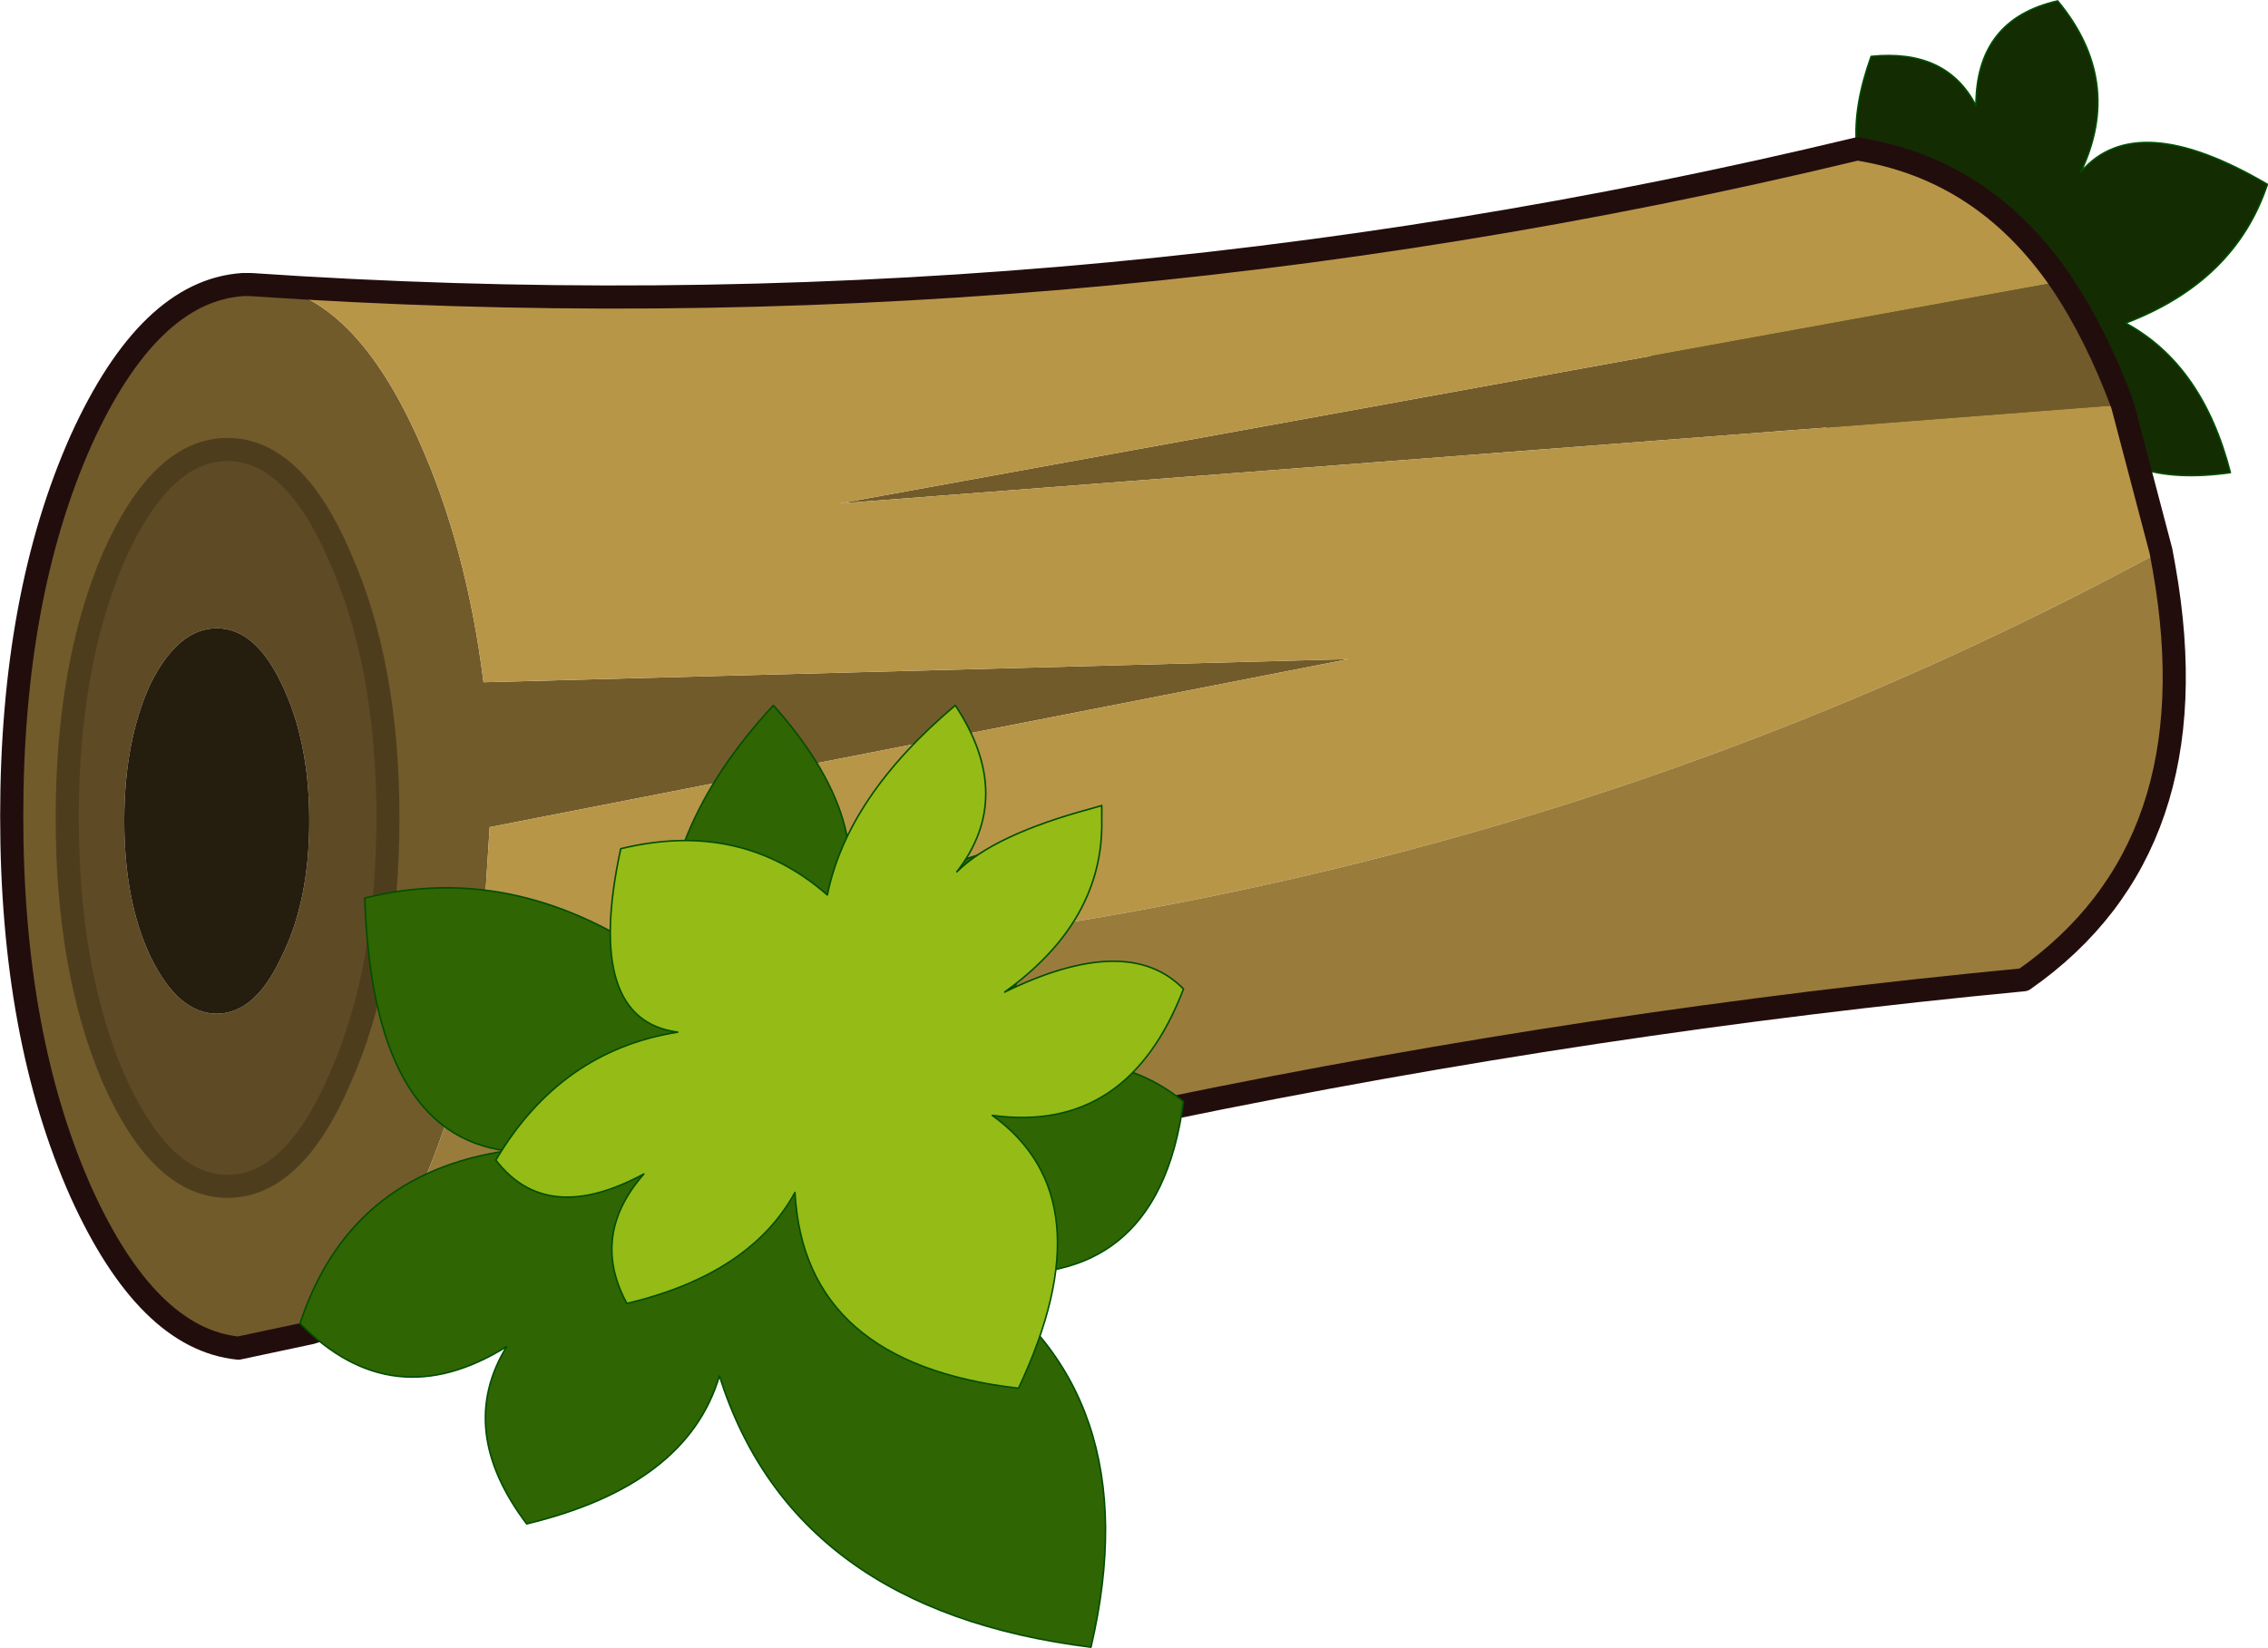 <svg viewBox="0 0 73.55 53.45" xmlns="http://www.w3.org/2000/svg" xmlns:xlink="http://www.w3.org/1999/xlink"><use transform="translate(.03 .03)" width="73.5" height="53.4" xlink:href="#a"/><defs><g id="a"><path d="M379.85 160.55q2.15 2.6.75 5.55 1.8-2.1 6.05.4-1.05 3.15-4.6 4.5 2.5 1.35 3.4 4.85-3.55.5-4.75-1.6.45 1.25-.3 3.85l-.05.3-.5-.2q-2.85-.9-3.25-3.85-.25 3.45-2.75 4.25-3.2-2.7-.45-5.8-4.25 2-8.1-1.95 4-4.85 8.9-3.5-1.55-1.8-.4-5 2.45-.25 3.4 1.6 0-2.8 2.65-3.4" fill="#142c01" fill-rule="evenodd" transform="translate(-313.15 -160.55)"/><path d="M66.7 0q2.15 2.6.75 5.55 1.8-2.1 6.05.4-1.05 3.15-4.6 4.5 2.5 1.35 3.4 4.85-3.55.5-4.75-1.6.45 1.25-.3 3.85l-.05.3-.5-.2q-2.85-.9-3.25-3.85-.25 3.45-2.75 4.25-3.2-2.7-.45-5.8-4.25 2-8.1-1.95 4-4.85 8.9-3.5-1.55-1.8-.4-5 2.45-.25 3.4 1.6 0-2.8 2.65-3.4z" fill="none" stroke="#004e00" stroke-linecap="round" stroke-linejoin="round" stroke-width=".05"/><path d="M325.7 187.05q0-4.95-1.55-8.45-1.5-3.5-3.65-3.5t-3.7 3.5q-1.5 3.5-1.5 8.45t1.5 8.45q1.55 3.5 3.7 3.5t3.65-3.5q1.55-3.5 1.55-8.45m-4.45-17.3q3.2 0 5.45 5.05 1.55 3.45 2.1 7.85l28.05-.75-27.85 5.45-.3 4.7q-.55 3.95-2 7.15-1.55 3.45-3.5 4.55l-2.35.5q-2.95-.3-5.1-5.05-2.25-5.05-2.25-12.2t2.25-12.2q2.2-4.85 5.25-5.05h.25m60.7 3.9-41.6 3.2 39.6-7.2q1.15 1.7 2 4" fill="#715b2b" fill-rule="evenodd" transform="translate(-313.15 -160.55)"/><path d="m328.7 192.05.3-4.7 27.85-5.45-28.05.75q-.55-4.4-2.1-7.85-2.25-5.05-5.45-5.05 26.35 1.8 52.1-4.4 4.1.65 6.6 4.3l-39.6 7.2 41.6-3.2 1.25 4.75q-24.6 13.35-54.5 13.65" fill="#b89647" fill-rule="evenodd" transform="translate(-313.15 -160.55)"/><path d="M325.7 187.05q0 4.95-1.55 8.45-1.5 3.5-3.65 3.5t-3.7-3.5q-1.5-3.5-1.5-8.45t1.5-8.45q1.55-3.5 3.7-3.5t3.65 3.5q1.55 3.5 1.55 8.45m-5.55-6.15q-1.25 0-2.15 1.8-.85 1.85-.85 4.45t.85 4.4q.9 1.85 2.15 1.85t2.1-1.85q.9-1.8.9-4.4t-.9-4.45q-.85-1.8-2.1-1.8" fill="#5e4a24" fill-rule="evenodd" transform="translate(-313.15 -160.55)"/><path d="M323.2 203.75q1.95-1.1 3.5-4.55 1.45-3.2 2-7.15 29.9-.3 54.5-13.65l.1.55q1.6 9.05-4.55 13.35-27.8 2.65-55.55 11.45" fill="#997c3c" fill-rule="evenodd" transform="translate(-313.15 -160.55)"/><path d="M320.15 180.9q1.25 0 2.1 1.8.9 1.85.9 4.45t-.9 4.4q-.85 1.85-2.1 1.85t-2.15-1.85q-.85-1.8-.85-4.4t.85-4.45q.9-1.8 2.15-1.8" fill="#251d0e" fill-rule="evenodd" transform="translate(-313.15 -160.55)"/><path d="m320.85 204.25 2.35-.5-1.95.5h-.4" fill="#164936" fill-rule="evenodd" transform="translate(-313.15 -160.55)"/><path d="M12.55 26.5q0 4.95-1.55 8.45-1.5 3.5-3.65 3.5t-3.7-3.5q-1.5-3.5-1.5-8.45t1.5-8.45q1.55-3.5 3.7-3.5t3.65 3.5q1.55 3.5 1.55 8.45" fill="none" stroke="#4e3d1d" stroke-linecap="round" stroke-linejoin="round" stroke-width=".75"/><path d="M8.1 9.2h-.25q-3.05.2-5.25 5.05Q.35 19.3.35 26.45t2.25 12.2q2.15 4.75 5.1 5.05l2.35-.5m60-25.35L68.8 13.1m-2-4q-2.5-3.65-6.6-4.3Q34.45 11 8.1 9.2m61.95 8.65.1.55q1.6 9.05-4.55 13.35Q37.8 34.4 10.05 43.2M66.8 9.1q1.15 1.7 2 4" fill="none" stroke="#220d0d" stroke-linecap="round" stroke-linejoin="round" stroke-width=".75"/><path d="M348.5 213.95q-9.65-1.2-12.05-8.8-1.05 3.55-6.25 4.8-2.3-3.05-.65-5.75-3.7 2.3-6.7-.75 1.6-4.85 6.7-5.6-4.35-.55-4.6-8.2 5-1.25 9.75 2.2-.3-4.35 3.5-8.45 3.7 4.15 1.9 7.55 1.25-1.7 5.25-2.85l.4-.1.2.65q1.2 4.55-2.35 7.65 4.75-2.6 7.9-.05-.85 6.45-7.15 5.45 6.1 3.9 4.15 12.25" fill="#306504" fill-rule="evenodd" transform="translate(-313.15 -160.55)"/><path d="M35.35 53.4q-9.65-1.2-12.05-8.8-1.05 3.55-6.25 4.8-2.3-3.05-.65-5.75-3.7 2.3-6.7-.75 1.6-4.85 6.7-5.6-4.35-.55-4.6-8.2 5-1.25 9.75 2.2-.3-4.35 3.5-8.45 3.7 4.15 1.9 7.55 1.25-1.7 5.25-2.85l.4-.1.2.65q1.2 4.55-2.35 7.65 4.75-2.6 7.9-.05-.85 6.45-7.15 5.45 6.1 3.9 4.15 12.25z" fill="none" stroke="#004e00" stroke-linecap="round" stroke-linejoin="round" stroke-width=".05"/><path d="M329.2 198.15q2.1-3.55 5.9-4.15-3.05-.4-1.85-5.95 3.9-.95 6.7 1.5.65-3.2 4.15-6.15 1.95 2.95.05 5.4 1.2-1.2 4.35-2.05l.35-.1v.5q.05 3.25-3.15 5.55 4-1.95 5.8-.1-1.8 4.7-6.2 4.1 3.75 2.7.85 8.85-6.95-.8-7.25-6.35-1.45 2.65-5.45 3.6-1.2-2.2.55-4.2-3.15 1.7-4.8-.45" fill="#95bb16" fill-rule="evenodd" transform="translate(-313.15 -160.55)"/><path d="M16.05 37.6q2.1-3.55 5.9-4.15-3.05-.4-1.85-5.95 3.9-.95 6.7 1.5.65-3.2 4.15-6.15 1.95 2.95.05 5.4 1.2-1.2 4.35-2.05l.35-.1v.5q.05 3.25-3.15 5.55 4-1.95 5.8-.1-1.8 4.7-6.2 4.1 3.75 2.7.85 8.85-6.95-.8-7.25-6.35-1.45 2.65-5.45 3.6-1.2-2.2.55-4.2-3.15 1.7-4.8-.45z" fill="none" stroke="#004e00" stroke-linecap="round" stroke-linejoin="round" stroke-width=".05"/></g></defs></svg>